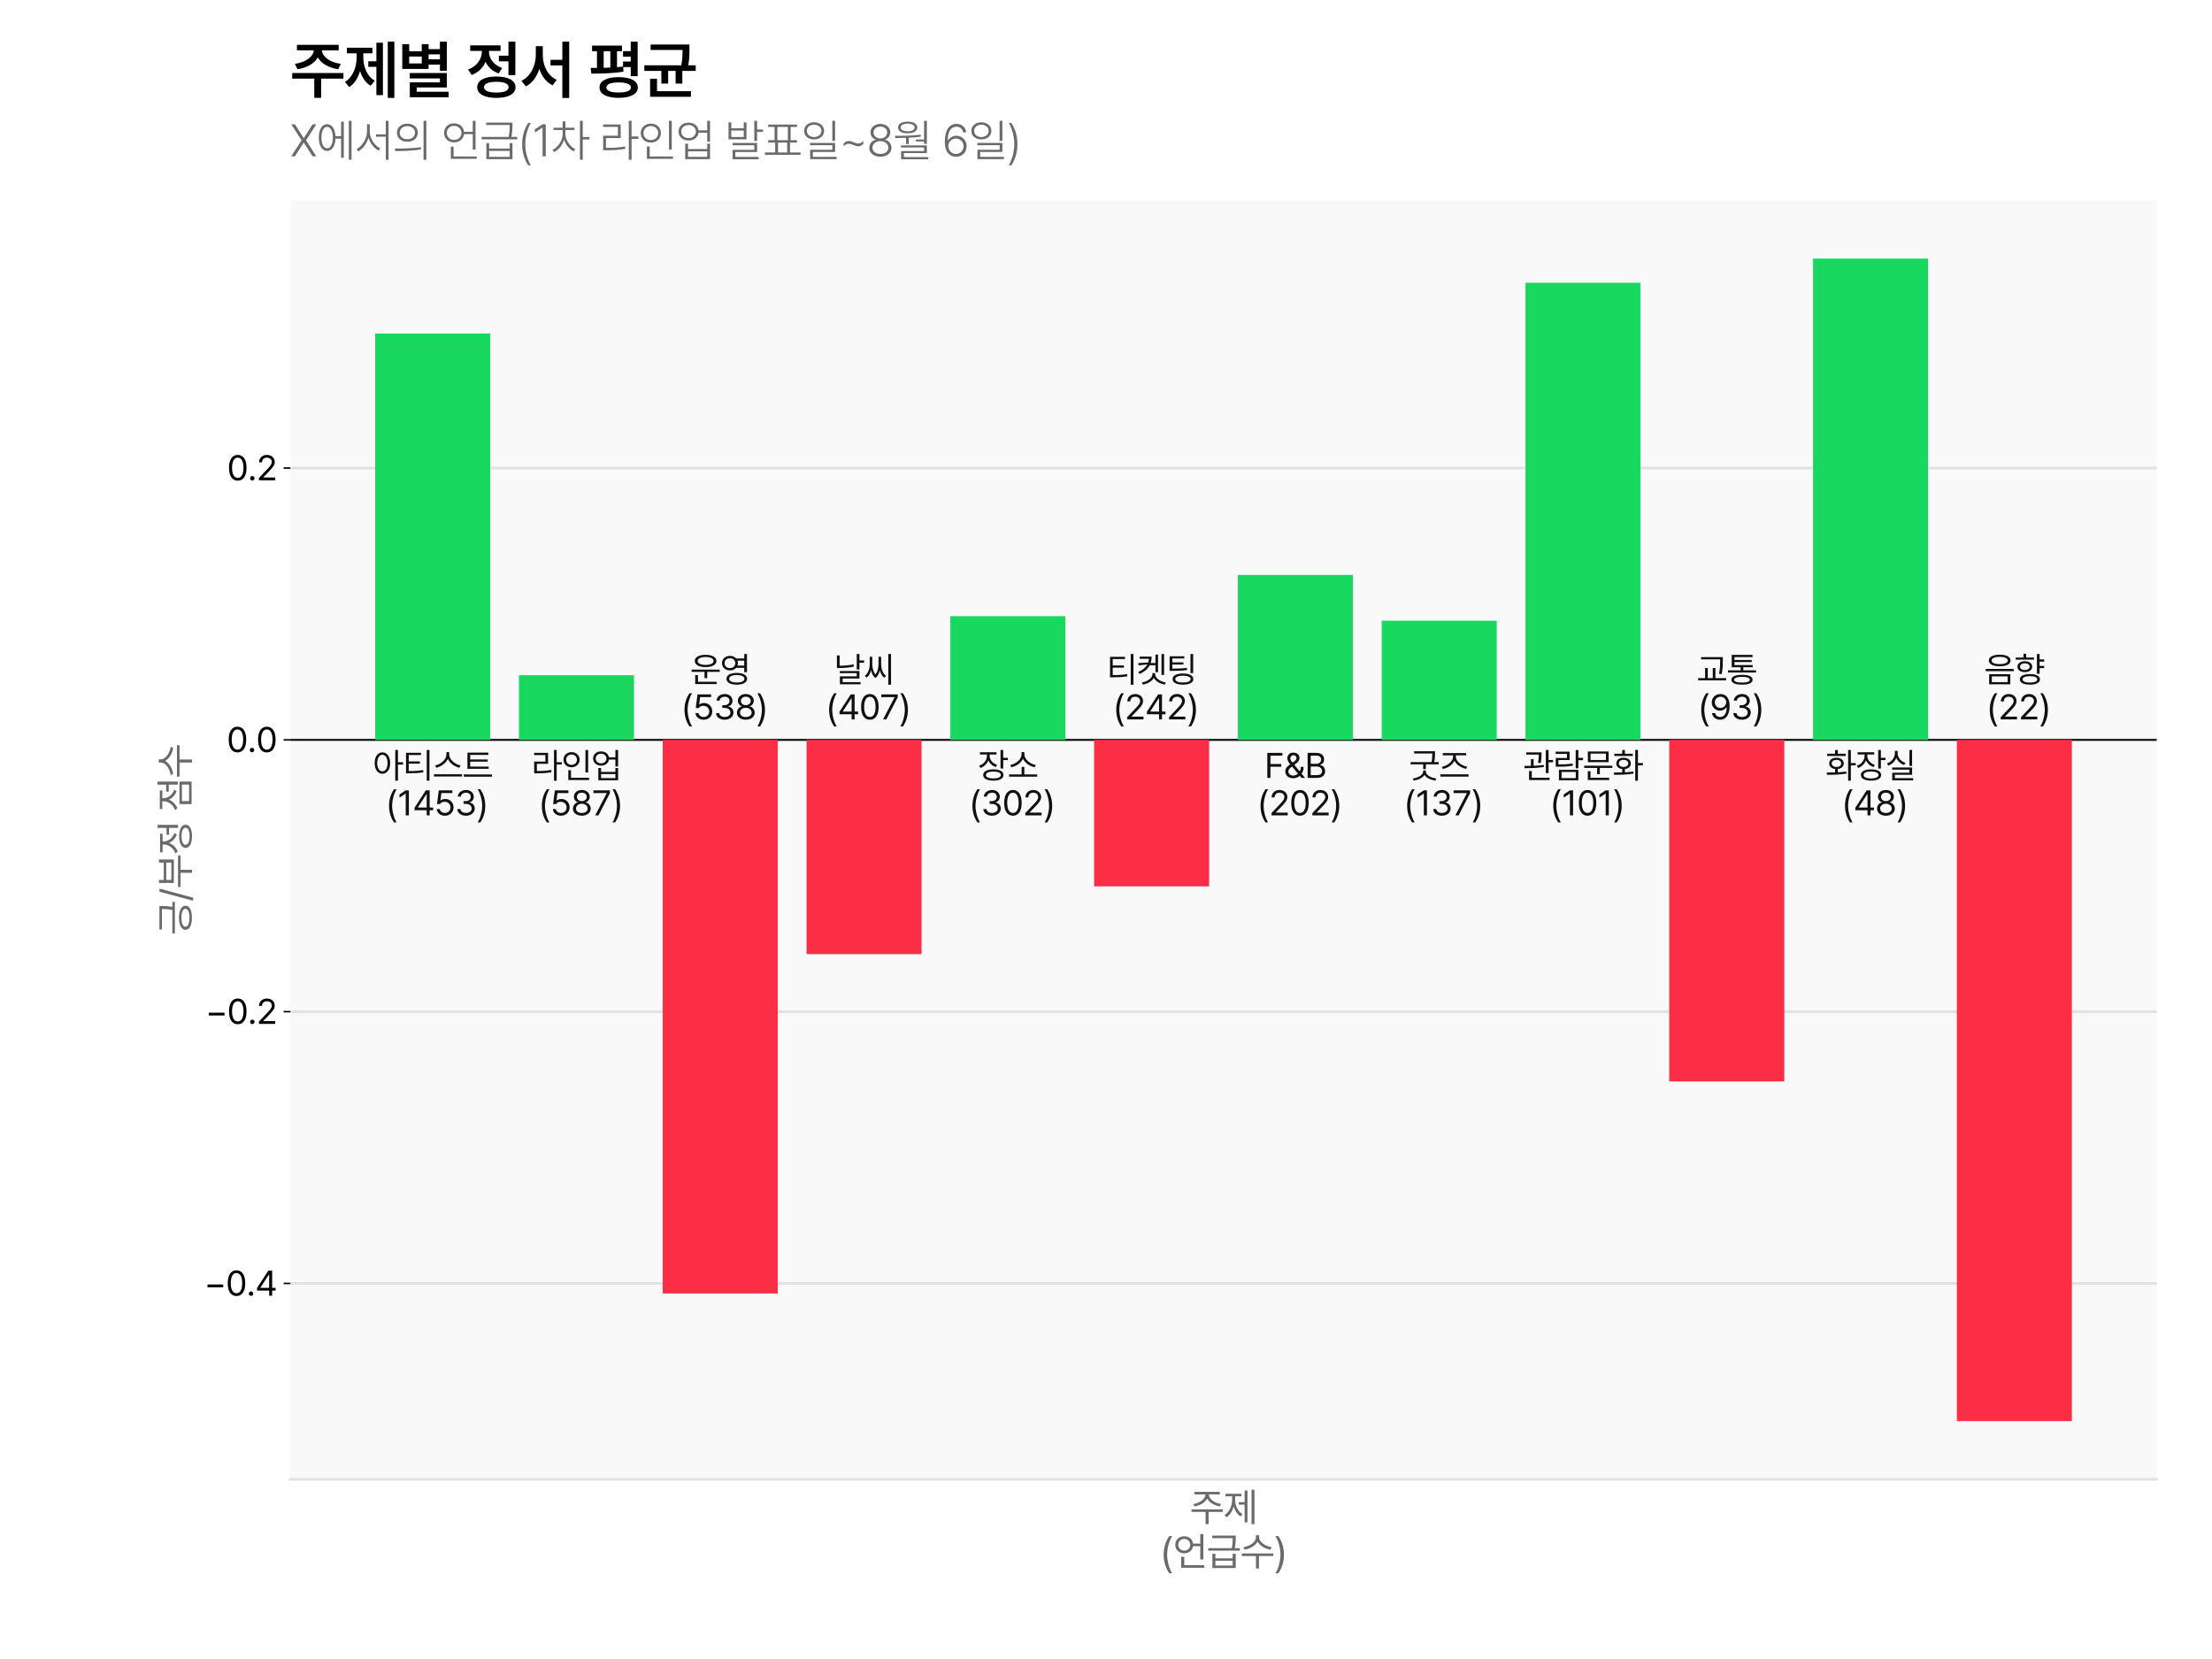 <?xml version="1.0" encoding="utf-8" standalone="no"?>
<!DOCTYPE svg PUBLIC "-//W3C//DTD SVG 1.1//EN"
  "http://www.w3.org/Graphics/SVG/1.1/DTD/svg11.dtd">
<svg xmlns:xlink="http://www.w3.org/1999/xlink" width="1152pt" height="864pt" viewBox="0 0 1152 864" xmlns="http://www.w3.org/2000/svg" version="1.1">
 <defs>
  <style type="text/css">*{stroke-linejoin: round; stroke-linecap: butt}</style>
 </defs>
 <g id="figure_1">
  <g id="patch_1">
   <path d="M 0 864 
L 1152 864 
L 1152 0 
L 0 0 
z
" style="fill: #ffffff"/>
  </g>
  <g id="axes_1">
   <g id="patch_2">
    <path d="M 151.2 770.4 
L 1123.2 770.4 
L 1123.2 104.4 
L 151.2 104.4 
z
" style="fill: #f9f9f9"/>
   </g>
   <g id="matplotlib.axis_1">
    <g id="xtick_1">
     <g id="line2d_1"/>
    </g>
    <g id="xtick_2">
     <g id="line2d_2"/>
    </g>
    <g id="xtick_3">
     <g id="line2d_3"/>
    </g>
    <g id="xtick_4">
     <g id="line2d_4"/>
    </g>
    <g id="xtick_5">
     <g id="line2d_5"/>
    </g>
    <g id="xtick_6">
     <g id="line2d_6"/>
    </g>
    <g id="xtick_7">
     <g id="line2d_7"/>
    </g>
    <g id="xtick_8">
     <g id="line2d_8"/>
    </g>
    <g id="xtick_9">
     <g id="line2d_9"/>
    </g>
    <g id="xtick_10">
     <g id="line2d_10"/>
    </g>
    <g id="xtick_11">
     <g id="line2d_11"/>
    </g>
    <g id="xtick_12">
     <g id="line2d_12"/>
    </g>
    <g id="text_1">
     <!-- 주제 -->
     <g style="fill: #6a6a6a" transform="translate(619.777 792.154) scale(0.202 -0.202)">
      <defs>
       <path id="Pretendard-Regular-c8fc" d="M 3031 4263 
L 3031 4300 
L 4806 4300 
L 4806 4700 
L 700 4700 
L 700 4300 
L 2481 4300 
L 2481 4263 
C 2478 3519 1491 2888 525 2744 
L 719 2356 
C 1572 2503 2419 2966 2756 3634 
C 3094 2966 3941 2503 4806 2356 
L 4988 2744 
C 4019 2888 3028 3519 3031 4263 
z
M 225 1475 
L 2506 1475 
L 2506 -506 
L 2988 -506 
L 2988 1475 
L 5288 1475 
L 5288 1881 
L 225 1881 
L 225 1475 
z
" transform="scale(0.016)"/>
       <path id="Pretendard-Regular-c81c" d="M 4975 5050 
L 4506 5050 
L 4506 -506 
L 4975 -506 
L 4975 5050 
z
M 156 975 
L 469 606 
C 1025 953 1428 1606 1628 2372 
C 1822 1666 2209 1066 2756 738 
L 3056 1100 
C 2291 1544 1856 2503 1856 3463 
L 1856 3988 
L 2875 3988 
L 2875 4394 
L 313 4394 
L 313 3988 
L 1381 3988 
L 1381 3463 
C 1384 2453 931 1438 156 975 
z
M 2450 2644 
L 3388 2644 
L 3388 -219 
L 3850 -219 
L 3850 4913 
L 3388 4913 
L 3388 3044 
L 2450 3044 
L 2450 2644 
z
" transform="scale(0.016)"/>
      </defs>
      <use xlink:href="#Pretendard-Regular-c8fc"/>
      <use xlink:href="#Pretendard-Regular-c81c" transform="translate(86.426 0)"/>
     </g>
     <!-- (언급수) -->
     <g style="fill: #6a6a6a" transform="translate(604.196 815.236) scale(0.202 -0.202)">
      <defs>
       <path id="Pretendard-Regular-28" d="M 569 1725 
C 575 544 894 -438 1469 -1275 
L 1944 -1275 
C 1522 -653 1128 609 1125 1725 
C 1128 2838 1522 4103 1944 4719 
L 1469 4719 
C 894 3884 575 2903 569 1725 
z
" transform="scale(0.016)"/>
       <path id="Pretendard-Regular-c5b8" d="M 4831 5044 
L 4338 5044 
L 4338 3500 
L 3181 3500 
C 3091 4206 2506 4684 1756 4688 
C 925 4684 309 4125 313 3319 
C 309 2516 925 1944 1756 1944 
C 2491 1944 3066 2409 3175 3094 
L 4338 3094 
L 4338 950 
L 4831 950 
L 4831 5044 
z
M 781 3319 
C 781 3869 1197 4253 1756 4256 
C 2303 4253 2719 3869 2719 3319 
C 2719 2766 2303 2375 1756 2369 
C 1197 2375 781 2766 781 3319 
z
M 1263 -388 
L 4988 -388 
L 4988 25 
L 1756 25 
L 1756 1369 
L 1263 1369 
L 1263 -388 
z
" transform="scale(0.016)"/>
       <path id="Pretendard-Regular-ae09" d="M 1375 1869 
L 888 1869 
L 888 -431 
L 4644 -431 
L 4644 1869 
L 4156 1869 
L 4156 1131 
L 1375 1131 
L 1375 1869 
z
M 225 2369 
L 5313 2369 
L 5313 2775 
L 4491 2775 
C 4644 3469 4644 3963 4644 4388 
L 4644 4794 
L 869 4794 
L 869 4388 
L 4156 4388 
C 4159 3963 4159 3466 4009 2775 
L 225 2775 
L 225 2369 
z
M 1375 -31 
L 1375 744 
L 4156 744 
L 4156 -31 
L 1375 -31 
z
" transform="scale(0.016)"/>
       <path id="Pretendard-Regular-c218" d="M 3013 4531 
L 3013 4850 
L 2506 4850 
L 2506 4531 
C 2506 3734 1491 3072 488 2931 
L 688 2531 
C 1553 2675 2406 3147 2763 3834 
C 3119 3153 3975 2675 4838 2531 
L 5038 2931 
C 4034 3072 3016 3747 3013 4531 
z
M 225 1506 
L 2506 1506 
L 2506 -506 
L 2988 -506 
L 2988 1506 
L 5288 1506 
L 5288 1919 
L 225 1919 
L 225 1506 
z
" transform="scale(0.016)"/>
       <path id="Pretendard-Regular-29" d="M 1613 1725 
C 1606 2903 1288 3884 713 4719 
L 238 4719 
C 659 4103 1053 2838 1056 1725 
C 1053 609 659 -653 238 -1275 
L 713 -1275 
C 1288 -438 1606 544 1613 1725 
z
" transform="scale(0.016)"/>
      </defs>
      <use xlink:href="#Pretendard-Regular-28"/>
      <use xlink:href="#Pretendard-Regular-c5b8" transform="translate(34.082 0)"/>
      <use xlink:href="#Pretendard-Regular-ae09" transform="translate(120.508 0)"/>
      <use xlink:href="#Pretendard-Regular-c218" transform="translate(206.934 0)"/>
      <use xlink:href="#Pretendard-Regular-29" transform="translate(293.359 0)"/>
     </g>
    </g>
   </g>
   <g id="matplotlib.axis_2">
    <g id="ytick_1">
     <g id="line2d_13">
      <path d="M 151.2 668.42 
L 1123.2 668.42 
" clip-path="url(#p497c8e72ba)" style="fill: none; stroke: #e2e2e2; stroke-width: 1.44; stroke-linecap: square"/>
     </g>
     <g id="line2d_14">
      <defs>
       <path id="m8bd462d2f5" d="M 0 0 
L -3.5 0 
" style="stroke: #000000; stroke-width: 0.8"/>
      </defs>
      <g>
       <use xlink:href="#m8bd462d2f5" x="151.2" y="668.42" style="stroke: #000000; stroke-width: 0.8"/>
      </g>
     </g>
     <g id="text_2">
      <!-- −0.4 -->
      <g transform="translate(106.386 674.784) scale(0.18 -0.18)">
       <defs>
        <path id="Pretendard-Regular-2212" d="M 3431 2025 
L 588 2025 
L 588 1519 
L 3431 1519 
L 3431 2025 
z
" transform="scale(0.016)"/>
        <path id="Pretendard-Regular-30" d="M 1906 -63 
C 2909 -63 3488 781 3488 2263 
C 3488 3731 2900 4588 1906 4588 
C 909 4588 322 3731 325 2263 
C 322 781 903 -63 1906 -63 
z
M 869 2263 
C 872 3434 1256 4097 1906 4100 
C 2556 4097 2941 3434 2938 2263 
C 2941 1091 2559 438 1906 438 
C 1250 438 872 1091 869 2263 
z
" transform="scale(0.016)"/>
        <path id="Pretendard-Regular-2e" d="M 813 -38 
C 1034 -34 1216 147 1213 369 
C 1216 588 1034 769 813 769 
C 594 769 406 588 413 369 
C 406 147 594 -34 813 -38 
z
" transform="scale(0.016)"/>
        <path id="Pretendard-Regular-34" d="M 313 925 
L 2506 925 
L 2506 0 
L 3044 0 
L 3044 925 
L 3675 925 
L 3675 1419 
L 3044 1419 
L 3044 4525 
L 2350 4525 
L 313 1388 
L 313 925 
z
M 919 1419 
L 919 1456 
L 2450 3813 
L 2506 3813 
L 2506 1419 
L 919 1419 
z
" transform="scale(0.016)"/>
       </defs>
       <use xlink:href="#Pretendard-Regular-2212"/>
       <use xlink:href="#Pretendard-Regular-30" transform="translate(62.695 0)"/>
       <use xlink:href="#Pretendard-Regular-2e" transform="translate(122.266 0)"/>
       <use xlink:href="#Pretendard-Regular-34" transform="translate(147.656 0)"/>
      </g>
     </g>
    </g>
    <g id="ytick_2">
     <g id="line2d_15">
      <path d="M 151.2 526.87 
L 1123.2 526.87 
" clip-path="url(#p497c8e72ba)" style="fill: none; stroke: #e2e2e2; stroke-width: 1.44; stroke-linecap: square"/>
     </g>
     <g id="line2d_16">
      <g>
       <use xlink:href="#m8bd462d2f5" x="151.2" y="526.87" style="stroke: #000000; stroke-width: 0.8"/>
      </g>
     </g>
     <g id="text_3">
      <!-- −0.2 -->
      <g transform="translate(107.055 533.233) scale(0.18 -0.18)">
       <defs>
        <path id="Pretendard-Regular-32" d="M 425 0 
L 3363 0 
L 3363 500 
L 1206 500 
L 1206 538 
L 2244 1606 
C 3044 2431 3278 2825 3281 3331 
C 3278 4034 2697 4588 1875 4588 
C 1056 4588 438 4050 444 3250 
L 975 3250 
C 978 3756 1316 4097 1856 4100 
C 2366 4097 2753 3797 2756 3331 
C 2753 2913 2497 2606 1963 2038 
L 419 413 
L 425 0 
z
" transform="scale(0.016)"/>
       </defs>
       <use xlink:href="#Pretendard-Regular-2212"/>
       <use xlink:href="#Pretendard-Regular-30" transform="translate(62.695 0)"/>
       <use xlink:href="#Pretendard-Regular-2e" transform="translate(122.266 0)"/>
       <use xlink:href="#Pretendard-Regular-32" transform="translate(147.656 0)"/>
      </g>
     </g>
    </g>
    <g id="ytick_3">
     <g id="line2d_17">
      <path d="M 151.2 385.32 
L 1123.2 385.32 
" clip-path="url(#p497c8e72ba)" style="fill: none; stroke: #e2e2e2; stroke-width: 1.44; stroke-linecap: square"/>
     </g>
     <g id="line2d_18">
      <g>
       <use xlink:href="#m8bd462d2f5" x="151.2" y="385.32" style="stroke: #000000; stroke-width: 0.8"/>
      </g>
     </g>
     <g id="text_4">
      <!-- 0.0 -->
      <g transform="translate(118.182 391.683) scale(0.18 -0.18)">
       <use xlink:href="#Pretendard-Regular-30"/>
       <use xlink:href="#Pretendard-Regular-2e" transform="translate(59.57 0)"/>
       <use xlink:href="#Pretendard-Regular-30" transform="translate(84.961 0)"/>
      </g>
     </g>
    </g>
    <g id="ytick_4">
     <g id="line2d_19">
      <path d="M 151.2 243.769 
L 1123.2 243.769 
" clip-path="url(#p497c8e72ba)" style="fill: none; stroke: #e2e2e2; stroke-width: 1.44; stroke-linecap: square"/>
     </g>
     <g id="line2d_20">
      <g>
       <use xlink:href="#m8bd462d2f5" x="151.2" y="243.769" style="stroke: #000000; stroke-width: 0.8"/>
      </g>
     </g>
     <g id="text_5">
      <!-- 0.2 -->
      <g transform="translate(118.342 250.133) scale(0.18 -0.18)">
       <use xlink:href="#Pretendard-Regular-30"/>
       <use xlink:href="#Pretendard-Regular-2e" transform="translate(59.57 0)"/>
       <use xlink:href="#Pretendard-Regular-32" transform="translate(84.961 0)"/>
      </g>
     </g>
    </g>
    <g id="text_6">
     <!-- 긍/부정 점수 -->
     <g style="fill: #6a6a6a" transform="translate(98.37 486.853) rotate(-90) scale(0.202 -0.202)">
      <defs>
       <path id="Pretendard-Regular-ae0d" d="M 4644 4750 
L 869 4750 
L 869 4344 
L 4156 4344 
L 4156 4338 
C 4159 3897 4159 3381 3994 2663 
L 225 2663 
L 225 2256 
L 5306 2256 
L 5306 2663 
L 4494 2663 
C 4644 3372 4644 3897 4644 4338 
L 4644 4750 
z
M 806 544 
C 809 -119 1547 -491 2756 -488 
C 3950 -491 4691 -119 4694 544 
C 4691 1206 3950 1597 2756 1594 
C 1547 1597 809 1206 806 544 
z
M 1306 544 
C 1300 956 1847 1194 2756 1194 
C 3647 1194 4194 956 4200 544 
C 4194 150 3647 -88 2756 -94 
C 1847 -88 1300 150 1306 544 
z
" transform="scale(0.016)"/>
       <path id="Pretendard-Regular-2f" d="M 2044 4738 
L 1550 4738 
L 94 -681 
L 581 -681 
L 2044 4738 
z
" transform="scale(0.016)"/>
       <path id="Pretendard-Regular-bd80" d="M 5306 1750 
L 219 1750 
L 219 1350 
L 2506 1350 
L 2506 -506 
L 2988 -506 
L 2988 1350 
L 5306 1350 
L 5306 1750 
z
M 869 2425 
L 4650 2425 
L 4650 4819 
L 4156 4819 
L 4156 4050 
L 1356 4050 
L 1356 4819 
L 869 4819 
L 869 2425 
z
M 1356 2825 
L 1356 3650 
L 4156 3650 
L 4156 2825 
L 1356 2825 
z
" transform="scale(0.016)"/>
       <path id="Pretendard-Regular-c815" d="M 4831 5050 
L 4338 5050 
L 4338 3600 
L 3219 3600 
L 3219 3194 
L 4338 3194 
L 4338 1738 
L 4831 1738 
L 4831 5050 
z
M 250 2181 
L 506 1788 
C 1169 2041 1684 2559 1922 3209 
C 2163 2638 2647 2169 3269 1944 
L 3525 2338 
C 2713 2616 2156 3306 2156 4031 
L 2156 4231 
L 3400 4231 
L 3400 4644 
L 406 4644 
L 406 4231 
L 1663 4231 
L 1663 4025 
C 1663 3231 1075 2478 250 2181 
z
M 1125 531 
C 1122 -125 1831 -500 2988 -506 
C 4141 -500 4850 -125 4850 531 
C 4850 1184 4141 1566 2988 1563 
C 1831 1566 1122 1184 1125 531 
z
M 1613 531 
C 1609 938 2134 1181 2988 1181 
C 3838 1181 4363 938 4363 531 
C 4363 128 3838 -116 2988 -113 
C 2134 -116 1609 128 1613 531 
z
" transform="scale(0.016)"/>
       <path id="Pretendard-Regular-20" transform="scale(0.016)"/>
       <path id="Pretendard-Regular-c810" d="M 4831 5050 
L 4338 5050 
L 4338 3656 
L 3213 3656 
L 3213 3244 
L 4338 3244 
L 4338 1794 
L 4831 1794 
L 4831 5050 
z
M 250 2238 
L 506 1850 
C 1166 2091 1678 2600 1919 3244 
C 2159 2669 2644 2203 3269 1975 
L 3525 2363 
C 2713 2653 2156 3347 2156 4063 
L 2156 4281 
L 3400 4281 
L 3400 4688 
L 406 4688 
L 406 4281 
L 1663 4281 
L 1663 4063 
C 1663 3272 1069 2528 250 2238 
z
M 1200 -431 
L 4831 -431 
L 4831 1519 
L 1200 1519 
L 1200 -431 
z
M 1688 -31 
L 1688 1125 
L 4350 1125 
L 4350 -31 
L 1688 -31 
z
" transform="scale(0.016)"/>
      </defs>
      <use xlink:href="#Pretendard-Regular-ae0d"/>
      <use xlink:href="#Pretendard-Regular-2f" transform="translate(86.426 0)"/>
      <use xlink:href="#Pretendard-Regular-bd80" transform="translate(119.824 0)"/>
      <use xlink:href="#Pretendard-Regular-c815" transform="translate(206.25 0)"/>
      <use xlink:href="#Pretendard-Regular-20" transform="translate(292.676 0)"/>
      <use xlink:href="#Pretendard-Regular-c810" transform="translate(317.773 0)"/>
      <use xlink:href="#Pretendard-Regular-c218" transform="translate(404.199 0)"/>
     </g>
    </g>
   </g>
   <g id="line2d_21">
    <path d="M 151.2 385.32 
L 1123.2 385.32 
" clip-path="url(#p497c8e72ba)" style="fill: none; stroke: #101010; stroke-linecap: square"/>
   </g>
   <g id="patch_3">
    <path d="M 151.2 770.4 
L 151.2 104.4 
" style="fill: none; opacity: 0"/>
   </g>
   <g id="patch_4">
    <path d="M 1123.2 770.4 
L 1123.2 104.4 
" style="fill: none; opacity: 0"/>
   </g>
   <g id="patch_5">
    <path d="M 151.2 770.4 
L 1123.2 770.4 
" style="fill: none; stroke: #e2e2e2; stroke-width: 1.44; stroke-linejoin: miter; stroke-linecap: square"/>
   </g>
   <g id="patch_6">
    <path d="M 151.2 104.4 
L 1123.2 104.4 
" style="fill: none; opacity: 0"/>
   </g>
   <g id="patch_7">
    <path d="M 195.382 385.32 
L 255.289 385.32 
L 255.289 173.696 
L 195.382 173.696 
z
" clip-path="url(#p497c8e72ba)" style="fill: #18d85f"/>
   </g>
   <g id="patch_8">
    <path d="M 270.266 385.32 
L 330.174 385.32 
L 330.174 351.64 
L 270.266 351.64 
z
" clip-path="url(#p497c8e72ba)" style="fill: #18d85f"/>
   </g>
   <g id="patch_9">
    <path d="M 345.151 385.32 
L 405.058 385.32 
L 405.058 673.643 
L 345.151 673.643 
z
" clip-path="url(#p497c8e72ba)" style="fill: #fb2e46"/>
   </g>
   <g id="patch_10">
    <path d="M 420.035 385.32 
L 479.943 385.32 
L 479.943 496.894 
L 420.035 496.894 
z
" clip-path="url(#p497c8e72ba)" style="fill: #fb2e46"/>
   </g>
   <g id="patch_11">
    <path d="M 494.92 385.32 
L 554.827 385.32 
L 554.827 320.911 
L 494.92 320.911 
z
" clip-path="url(#p497c8e72ba)" style="fill: #18d85f"/>
   </g>
   <g id="patch_12">
    <path d="M 569.804 385.32 
L 629.712 385.32 
L 629.712 461.608 
L 569.804 461.608 
z
" clip-path="url(#p497c8e72ba)" style="fill: #fb2e46"/>
   </g>
   <g id="patch_13">
    <path d="M 644.688 385.32 
L 704.596 385.32 
L 704.596 299.414 
L 644.688 299.414 
z
" clip-path="url(#p497c8e72ba)" style="fill: #18d85f"/>
   </g>
   <g id="patch_14">
    <path d="M 719.573 385.32 
L 779.48 385.32 
L 779.48 323.264 
L 719.573 323.264 
z
" clip-path="url(#p497c8e72ba)" style="fill: #18d85f"/>
   </g>
   <g id="patch_15">
    <path d="M 794.457 385.32 
L 854.365 385.32 
L 854.365 147.264 
L 794.457 147.264 
z
" clip-path="url(#p497c8e72ba)" style="fill: #18d85f"/>
   </g>
   <g id="patch_16">
    <path d="M 869.342 385.32 
L 929.249 385.32 
L 929.249 563.201 
L 869.342 563.201 
z
" clip-path="url(#p497c8e72ba)" style="fill: #fb2e46"/>
   </g>
   <g id="patch_17">
    <path d="M 944.226 385.32 
L 1004.134 385.32 
L 1004.134 134.673 
L 944.226 134.673 
z
" clip-path="url(#p497c8e72ba)" style="fill: #18d85f"/>
   </g>
   <g id="patch_18">
    <path d="M 1019.111 385.32 
L 1079.018 385.32 
L 1079.018 740.127 
L 1019.111 740.127 
z
" clip-path="url(#p497c8e72ba)" style="fill: #fb2e46"/>
   </g>
   <g id="text_7">
    <!-- 아티스트 -->
    <g style="fill: #101010" transform="translate(194.224 405.124) scale(0.18 -0.18)">
     <defs>
      <path id="Pretendard-Regular-c544" d="M 1713 4619 
C 888 4616 309 3863 313 2681 
C 309 1497 888 747 1713 750 
C 2531 747 3113 1497 3119 2681 
C 3113 3863 2531 4616 1713 4619 
z
M 775 2681 
C 778 3584 1163 4178 1713 4181 
C 2269 4178 2644 3584 2644 2681 
C 2644 1778 2269 1184 1713 1188 
C 1163 1184 778 1778 775 2681 
z
M 4038 -506 
L 4525 -506 
L 4525 2406 
L 5456 2406 
L 5456 2831 
L 4525 2831 
L 4525 5050 
L 4038 5050 
L 4038 -506 
z
" transform="scale(0.016)"/>
      <path id="Pretendard-Regular-d2f0" d="M 3288 4544 
L 581 4544 
L 581 831 
L 1025 831 
C 2094 834 2841 866 3719 1013 
L 3669 1419 
C 2819 1275 2106 1238 1069 1238 
L 1069 2581 
L 3088 2581 
L 3088 2981 
L 1069 2981 
L 1069 4131 
L 3288 4131 
L 3288 4544 
z
M 4325 -506 
L 4819 -506 
L 4819 5050 
L 4325 5050 
L 4325 -506 
z
" transform="scale(0.016)"/>
      <path id="Pretendard-Regular-c2a4" d="M 2994 4231 
L 2994 4656 
L 2481 4656 
L 2481 4231 
C 2478 3275 1400 2434 438 2250 
L 663 1838 
C 1503 2034 2381 2628 2744 3444 
C 3103 2628 3984 2031 4825 1838 
L 5050 2250 
C 4084 2431 2997 3278 2994 4231 
z
M 225 250 
L 5313 250 
L 5313 656 
L 225 656 
L 225 250 
z
" transform="scale(0.016)"/>
      <path id="Pretendard-Regular-d2b8" d="M 4725 2044 
L 1381 2044 
L 1381 2938 
L 4544 2938 
L 4544 3331 
L 1381 3331 
L 1381 4156 
L 4663 4156 
L 4663 4569 
L 881 4569 
L 881 1644 
L 4725 1644 
L 4725 2044 
z
M 225 219 
L 5313 219 
L 5313 625 
L 225 625 
L 225 219 
z
" transform="scale(0.016)"/>
     </defs>
     <use xlink:href="#Pretendard-Regular-c544"/>
     <use xlink:href="#Pretendard-Regular-d2f0" transform="translate(86.426 0)"/>
     <use xlink:href="#Pretendard-Regular-c2a4" transform="translate(172.852 0)"/>
     <use xlink:href="#Pretendard-Regular-d2b8" transform="translate(259.277 0)"/>
    </g>
    <!--  (1453) -->
    <g style="fill: #101010" transform="translate(196.455 424.636) scale(0.18 -0.18)">
     <defs>
      <path id="Pretendard-Regular-31" d="M 2025 4525 
L 1456 4525 
L 331 3775 
L 331 3206 
L 1431 3938 
L 1456 3938 
L 1456 0 
L 2025 0 
L 2025 4525 
z
" transform="scale(0.016)"/>
      <path id="Pretendard-Regular-35" d="M 1900 -63 
C 2803 -63 3459 569 3463 1444 
C 3459 2325 2825 2963 1963 2963 
C 1644 2963 1341 2856 1138 2700 
L 1094 2700 
L 1263 4025 
L 3244 4025 
L 3244 4525 
L 794 4525 
L 475 2050 
L 1019 2050 
C 1184 2344 1481 2463 1863 2456 
C 2472 2453 2913 2019 2913 1431 
C 2913 863 2488 434 1900 431 
C 1409 434 1016 734 975 1138 
L 431 1138 
C 466 441 1084 -63 1900 -63 
z
" transform="scale(0.016)"/>
      <path id="Pretendard-Regular-33" d="M 1988 -63 
C 2891 -63 3566 488 3563 1231 
C 3566 1806 3209 2228 2619 2319 
L 2619 2350 
C 3094 2484 3394 2859 3388 3375 
C 3394 4022 2869 4588 2006 4588 
C 1203 4588 534 4106 506 3388 
L 1050 3388 
C 1075 3831 1516 4097 2000 4100 
C 2516 4097 2847 3797 2844 3344 
C 2847 2878 2463 2569 1913 2569 
L 1544 2569 
L 1544 2075 
L 1913 2075 
C 2616 2072 3009 1725 3013 1231 
C 3009 759 2578 438 1981 438 
C 1441 438 1013 706 981 1138 
L 413 1138 
C 441 419 1088 -63 1988 -63 
z
" transform="scale(0.016)"/>
     </defs>
     <use xlink:href="#Pretendard-Regular-20"/>
     <use xlink:href="#Pretendard-Regular-28" transform="translate(25.098 0)"/>
     <use xlink:href="#Pretendard-Regular-31" transform="translate(59.18 0)"/>
     <use xlink:href="#Pretendard-Regular-34" transform="translate(103.027 0)"/>
     <use xlink:href="#Pretendard-Regular-35" transform="translate(165.43 0)"/>
     <use xlink:href="#Pretendard-Regular-33" transform="translate(225.098 0)"/>
     <use xlink:href="#Pretendard-Regular-29" transform="translate(286.816 0)"/>
    </g>
   </g>
   <g id="text_8">
    <!-- 라인업 -->
    <g style="fill: #101010" transform="translate(276.886 405.124) scale(0.18 -0.18)">
     <defs>
      <path id="Pretendard-Regular-b77c" d="M 4525 5050 
L 4038 5050 
L 4038 -519 
L 4525 -519 
L 4525 2425 
L 5456 2425 
L 5456 2838 
L 4525 2838 
L 4525 5050 
z
M 444 4125 
L 2481 4125 
L 2481 2950 
L 456 2950 
L 456 825 
L 900 825 
C 1972 831 2713 872 3588 1031 
L 3538 1438 
C 2697 1281 1975 1241 944 1244 
L 944 2544 
L 2969 2544 
L 2969 4531 
L 444 4531 
L 444 4125 
z
" transform="scale(0.016)"/>
      <path id="Pretendard-Regular-c778" d="M 4813 5044 
L 4325 5044 
L 4325 981 
L 4813 981 
L 4813 5044 
z
M 356 3294 
C 353 2484 981 1922 1813 1925 
C 2644 1922 3266 2484 3269 3294 
C 3266 4094 2644 4653 1813 4656 
C 981 4653 353 4094 356 3294 
z
M 838 3294 
C 831 3838 1250 4225 1813 4225 
C 2366 4225 2788 3838 2788 3294 
C 2788 2741 2366 2356 1813 2356 
C 1250 2356 831 2741 838 3294 
z
M 1225 -388 
L 4988 -388 
L 4988 25 
L 1713 25 
L 1713 1394 
L 1225 1394 
L 1225 -388 
z
" transform="scale(0.016)"/>
      <path id="Pretendard-Regular-c5c5" d="M 1756 4788 
C 909 4791 309 4259 313 3506 
C 309 2744 909 2219 1756 2219 
C 2509 2219 3081 2656 3178 3313 
L 4338 3313 
L 4338 2069 
L 4831 2069 
L 4831 5050 
L 4338 5050 
L 4338 3719 
L 3175 3719 
C 3069 4356 2500 4791 1756 4788 
z
M 781 3506 
C 781 4019 1184 4375 1756 4369 
C 2316 4375 2719 4019 2719 3506 
C 2719 3000 2316 2634 1756 2631 
C 1184 2634 781 3000 781 3506 
z
M 1250 -431 
L 4831 -431 
L 4831 1788 
L 4338 1788 
L 4338 1081 
L 1744 1081 
L 1744 1788 
L 1250 1788 
L 1250 -431 
z
M 1744 -31 
L 1744 688 
L 4338 688 
L 4338 -31 
L 1744 -31 
z
" transform="scale(0.016)"/>
     </defs>
     <use xlink:href="#Pretendard-Regular-b77c"/>
     <use xlink:href="#Pretendard-Regular-c778" transform="translate(86.426 0)"/>
     <use xlink:href="#Pretendard-Regular-c5c5" transform="translate(172.852 0)"/>
    </g>
    <!--  (587) -->
    <g style="fill: #101010" transform="translate(276.034 424.636) scale(0.18 -0.18)">
     <defs>
      <path id="Pretendard-Regular-38" d="M 1938 -63 
C 2881 -63 3544 466 3550 1200 
C 3544 1784 3138 2269 2625 2350 
L 2625 2375 
C 3069 2478 3369 2894 3375 3388 
C 3369 4078 2763 4588 1938 4588 
C 1109 4588 503 4078 506 3388 
C 503 2894 800 2478 1250 2375 
L 1250 2350 
C 734 2269 328 1784 331 1200 
C 328 466 984 -63 1938 -63 
z
M 894 1231 
C 884 1731 1331 2100 1938 2100 
C 2547 2100 2988 1731 2988 1231 
C 2988 756 2584 434 1938 431 
C 1288 434 884 756 894 1231 
z
M 1050 3344 
C 1053 3797 1400 4103 1938 4100 
C 2466 4103 2825 3797 2825 3344 
C 2825 2888 2453 2578 1938 2575 
C 1419 2578 1053 2888 1050 3344 
z
" transform="scale(0.016)"/>
      <path id="Pretendard-Regular-37" d="M 569 0 
L 1156 0 
L 3225 4000 
L 3225 4525 
L 250 4525 
L 250 4025 
L 2644 4025 
L 2644 3994 
L 569 0 
z
" transform="scale(0.016)"/>
     </defs>
     <use xlink:href="#Pretendard-Regular-20"/>
     <use xlink:href="#Pretendard-Regular-28" transform="translate(25.098 0)"/>
     <use xlink:href="#Pretendard-Regular-35" transform="translate(59.18 0)"/>
     <use xlink:href="#Pretendard-Regular-38" transform="translate(118.848 0)"/>
     <use xlink:href="#Pretendard-Regular-37" transform="translate(179.492 0)"/>
     <use xlink:href="#Pretendard-Regular-29" transform="translate(234.668 0)"/>
    </g>
   </g>
   <g id="text_9">
    <!-- 운영 -->
    <g style="fill: #101010" transform="translate(359.549 355.144) scale(0.18 -0.18)">
     <defs>
      <path id="Pretendard-Regular-c6b4" d="M 5306 2225 
L 219 2225 
L 219 1819 
L 2556 1819 
L 2556 681 
L 3050 681 
L 3050 1819 
L 5306 1819 
L 5306 2225 
z
M 794 3788 
C 791 3103 1569 2678 2756 2681 
C 3944 2678 4713 3103 4713 3788 
C 4713 4478 3944 4903 2756 4906 
C 1569 4903 791 4478 794 3788 
z
M 875 -388 
L 4738 -388 
L 4738 31 
L 1369 31 
L 1369 1238 
L 875 1238 
L 875 -388 
z
M 1319 3788 
C 1313 4231 1891 4503 2756 4506 
C 3619 4503 4194 4231 4194 3788 
C 4194 3356 3619 3081 2756 3081 
C 1891 3081 1313 3356 1319 3788 
z
" transform="scale(0.016)"/>
      <path id="Pretendard-Regular-c601" d="M 1756 4713 
C 925 4716 309 4172 313 3394 
C 309 2622 925 2078 1756 2081 
C 2225 2078 2625 2256 2881 2550 
L 4338 2550 
L 4338 1756 
L 4831 1756 
L 4831 5050 
L 4338 5050 
L 4338 4244 
L 2881 4244 
C 2622 4538 2225 4716 1756 4713 
z
M 781 3394 
C 781 3922 1188 4291 1756 4288 
C 2306 4291 2719 3922 2719 3394 
C 2719 2878 2306 2497 1756 2500 
C 1188 2497 781 2878 781 3394 
z
M 1125 569 
C 1122 -106 1834 -494 2988 -494 
C 4138 -494 4850 -106 4850 569 
C 4850 1238 4138 1625 2988 1625 
C 1834 1625 1122 1238 1125 569 
z
M 1606 569 
C 1603 991 2134 1241 2988 1244 
C 3841 1241 4372 991 4369 569 
C 4372 150 3841 -103 2988 -100 
C 2134 -103 1603 150 1606 569 
z
M 3116 3844 
L 4338 3844 
L 4338 2956 
L 3119 2956 
C 3166 3091 3194 3238 3194 3394 
C 3194 3556 3166 3706 3116 3844 
z
" transform="scale(0.016)"/>
     </defs>
     <use xlink:href="#Pretendard-Regular-c6b4"/>
     <use xlink:href="#Pretendard-Regular-c601" transform="translate(86.426 0)"/>
    </g>
    <!--  (538) -->
    <g style="fill: #101010" transform="translate(350.329 374.656) scale(0.18 -0.18)">
     <use xlink:href="#Pretendard-Regular-20"/>
     <use xlink:href="#Pretendard-Regular-28" transform="translate(25.098 0)"/>
     <use xlink:href="#Pretendard-Regular-35" transform="translate(59.18 0)"/>
     <use xlink:href="#Pretendard-Regular-33" transform="translate(118.848 0)"/>
     <use xlink:href="#Pretendard-Regular-38" transform="translate(180.566 0)"/>
     <use xlink:href="#Pretendard-Regular-29" transform="translate(241.211 0)"/>
    </g>
   </g>
   <g id="text_10">
    <!-- 날씨 -->
    <g style="fill: #101010" transform="translate(434.433 355.144) scale(0.18 -0.18)">
     <defs>
      <path id="Pretendard-Regular-b0a0" d="M 4569 5050 
L 4081 5050 
L 4081 2244 
L 4569 2244 
L 4569 3475 
L 5406 3475 
L 5406 3888 
L 4569 3888 
L 4569 5050 
z
M 494 2513 
L 938 2513 
C 1772 2516 2606 2569 3556 2763 
L 3494 3175 
C 2591 2991 1775 2934 988 2938 
L 988 4800 
L 494 4800 
L 494 2513 
z
M 1025 1581 
L 4081 1581 
L 4081 1006 
L 1038 1006 
L 1038 -431 
L 4775 -431 
L 4775 -31 
L 1525 -31 
L 1525 619 
L 4569 619 
L 4569 1975 
L 1025 1975 
L 1025 1581 
z
" transform="scale(0.016)"/>
      <path id="Pretendard-Regular-c528" d="M 4881 5050 
L 4388 5050 
L 4388 -506 
L 4881 -506 
L 4881 5050 
z
M 150 1113 
L 475 769 
C 881 1075 1125 1575 1259 2113 
C 1388 1559 1631 1028 2063 713 
C 2491 1025 2731 1550 2856 2103 
C 2991 1559 3241 1059 3663 756 
L 3975 1113 
C 3288 1591 3091 2550 3094 3281 
L 3094 4550 
L 2619 4550 
L 2619 3281 
C 2616 2691 2506 1891 2059 1350 
C 1606 1903 1494 2725 1494 3281 
L 1494 4550 
L 1031 4550 
L 1031 3281 
C 1031 2578 831 1609 150 1113 
z
" transform="scale(0.016)"/>
     </defs>
     <use xlink:href="#Pretendard-Regular-b0a0"/>
     <use xlink:href="#Pretendard-Regular-c528" transform="translate(86.426 0)"/>
    </g>
    <!--  (407) -->
    <g style="fill: #101010" transform="translate(425.652 374.656) scale(0.18 -0.18)">
     <use xlink:href="#Pretendard-Regular-20"/>
     <use xlink:href="#Pretendard-Regular-28" transform="translate(25.098 0)"/>
     <use xlink:href="#Pretendard-Regular-34" transform="translate(59.18 0)"/>
     <use xlink:href="#Pretendard-Regular-30" transform="translate(121.582 0)"/>
     <use xlink:href="#Pretendard-Regular-37" transform="translate(181.152 0)"/>
     <use xlink:href="#Pretendard-Regular-29" transform="translate(236.328 0)"/>
    </g>
   </g>
   <g id="text_11">
    <!-- 장소 -->
    <g style="fill: #101010" transform="translate(509.317 405.124) scale(0.18 -0.18)">
     <defs>
      <path id="Pretendard-Regular-c7a5" d="M 2106 3994 
L 2106 4231 
L 3356 4231 
L 3356 4638 
L 356 4638 
L 356 4231 
L 1625 4231 
L 1625 3994 
C 1619 3191 1038 2475 206 2194 
L 456 1800 
C 1122 2041 1634 2538 1872 3175 
C 2113 2616 2597 2175 3238 1963 
L 3469 2350 
C 2653 2616 2109 3266 2106 3994 
z
M 944 531 
C 947 -119 1644 -494 2788 -494 
C 3928 -494 4619 -119 4619 531 
C 4619 1172 3928 1544 2788 1544 
C 1644 1544 947 1172 944 531 
z
M 1438 531 
C 1431 919 1950 1150 2788 1150 
C 3628 1150 4141 919 4144 531 
C 4141 131 3628 -103 2788 -100 
C 1950 -103 1431 131 1438 531 
z
M 4081 1694 
L 4569 1694 
L 4569 3219 
L 5406 3219 
L 5406 3631 
L 4569 3631 
L 4569 5050 
L 4081 5050 
L 4081 1694 
z
" transform="scale(0.016)"/>
      <path id="Pretendard-Regular-c18c" d="M 5313 625 
L 2981 625 
L 2981 1988 
L 2500 1988 
L 2500 625 
L 225 625 
L 225 219 
L 5313 219 
L 5313 625 
z
M 425 2331 
L 644 1925 
C 1494 2100 2378 2675 2744 3472 
C 3103 2672 3997 2100 4844 1925 
L 5063 2331 
C 4094 2497 2997 3316 2994 4244 
L 2994 4669 
L 2481 4669 
L 2481 4244 
C 2478 3309 1397 2497 425 2331 
z
" transform="scale(0.016)"/>
     </defs>
     <use xlink:href="#Pretendard-Regular-c7a5"/>
     <use xlink:href="#Pretendard-Regular-c18c" transform="translate(86.426 0)"/>
    </g>
    <!--  (302) -->
    <g style="fill: #101010" transform="translate(500.282 424.636) scale(0.18 -0.18)">
     <use xlink:href="#Pretendard-Regular-20"/>
     <use xlink:href="#Pretendard-Regular-28" transform="translate(25.098 0)"/>
     <use xlink:href="#Pretendard-Regular-33" transform="translate(59.18 0)"/>
     <use xlink:href="#Pretendard-Regular-30" transform="translate(120.898 0)"/>
     <use xlink:href="#Pretendard-Regular-32" transform="translate(180.469 0)"/>
     <use xlink:href="#Pretendard-Regular-29" transform="translate(239.16 0)"/>
    </g>
   </g>
   <g id="text_12">
    <!-- 티켓팅 -->
    <g style="fill: #101010" transform="translate(576.424 355.144) scale(0.18 -0.18)">
     <defs>
      <path id="Pretendard-Regular-cf13" d="M 4956 5044 
L 4488 5044 
L 4488 1269 
L 4956 1269 
L 4956 5044 
z
M 269 3406 
L 350 2994 
L 1928 3163 
C 1634 2613 1106 2153 281 1806 
L 519 1444 
C 1431 1838 2019 2369 2353 3013 
L 3394 3013 
L 3394 1769 
L 3863 1769 
L 3863 4944 
L 3394 4944 
L 3394 3419 
L 2528 3419 
C 2650 3778 2706 4169 2706 4581 
L 538 4581 
L 538 4175 
L 2222 4175 
C 2203 3947 2156 3728 2088 3519 
L 269 3406 
z
M 931 -100 
L 1125 -481 
C 1956 -334 2753 100 3094 731 
C 3434 100 4231 -334 5063 -481 
L 5263 -100 
C 4288 53 3338 669 3338 1413 
L 3338 1600 
L 2850 1600 
L 2850 1413 
C 2850 669 1900 53 931 -100 
z
" transform="scale(0.016)"/>
      <path id="Pretendard-Regular-d305" d="M 3213 4638 
L 550 4638 
L 550 2000 
L 1000 2000 
C 2228 1997 2909 2025 3719 2156 
L 3669 2556 
C 2888 2425 2225 2403 1044 2406 
L 1044 3138 
L 3056 3138 
L 3056 3538 
L 1044 3538 
L 1044 4238 
L 3213 4238 
L 3213 4638 
z
M 1088 519 
C 1088 -128 1791 -494 2969 -494 
C 4125 -494 4841 -128 4838 519 
C 4841 1153 4125 1525 2969 1519 
C 1791 1525 1088 1153 1088 519 
z
M 1575 519 
C 1575 897 2094 1131 2969 1131 
C 3819 1131 4353 897 4356 519 
C 4353 125 3819 -106 2969 -106 
C 2094 -106 1575 125 1575 519 
z
M 4325 1600 
L 4813 1600 
L 4813 5044 
L 4325 5044 
L 4325 1600 
z
" transform="scale(0.016)"/>
     </defs>
     <use xlink:href="#Pretendard-Regular-d2f0"/>
     <use xlink:href="#Pretendard-Regular-cf13" transform="translate(86.426 0)"/>
     <use xlink:href="#Pretendard-Regular-d305" transform="translate(172.852 0)"/>
    </g>
    <!--  (242) -->
    <g style="fill: #101010" transform="translate(575.185 374.656) scale(0.18 -0.18)">
     <use xlink:href="#Pretendard-Regular-20"/>
     <use xlink:href="#Pretendard-Regular-28" transform="translate(25.098 0)"/>
     <use xlink:href="#Pretendard-Regular-32" transform="translate(59.18 0)"/>
     <use xlink:href="#Pretendard-Regular-34" transform="translate(117.871 0)"/>
     <use xlink:href="#Pretendard-Regular-32" transform="translate(180.273 0)"/>
     <use xlink:href="#Pretendard-Regular-29" transform="translate(238.965 0)"/>
    </g>
   </g>
   <g id="text_13">
    <!-- F&amp;B -->
    <g style="fill: #101010" transform="translate(658.574 405.124) scale(0.18 -0.18)">
     <defs>
      <path id="Pretendard-Regular-46" d="M 500 0 
L 1063 0 
L 1063 2019 
L 3019 2019 
L 3019 2513 
L 1063 2513 
L 1063 4025 
L 3225 4025 
L 3225 4525 
L 500 4525 
L 500 0 
z
" transform="scale(0.016)"/>
      <path id="Pretendard-Regular-26" d="M 1713 -63 
C 2128 -63 2594 84 2888 381 
L 3206 0 
L 3850 0 
L 3222 763 
C 3397 988 3584 1359 3588 1988 
L 3069 1988 
C 3069 1678 2997 1406 2881 1178 
L 1906 2363 
L 2238 2613 
C 2606 2888 2838 3188 2838 3619 
C 2838 4128 2419 4569 1738 4569 
C 1069 4569 638 4150 638 3538 
C 638 3138 853 2825 1163 2453 
C 634 2088 269 1750 269 1200 
C 269 469 822 -63 1713 -63 
z
M 819 1200 
C 819 1331 931 1644 1338 1938 
L 1494 2056 
L 2566 766 
C 2319 538 2009 413 1700 413 
C 1166 413 819 781 819 1200 
z
M 1175 3531 
C 1175 3809 1416 4106 1756 4106 
C 2078 4106 2297 3844 2300 3619 
C 2297 3316 2131 3147 1881 2981 
L 1581 2759 
C 1359 3028 1175 3281 1175 3531 
z
" transform="scale(0.016)"/>
      <path id="Pretendard-Regular-42" d="M 500 0 
L 2144 0 
C 3213 0 3659 522 3663 1200 
C 3659 1919 3166 2306 2744 2331 
L 2744 2375 
C 3138 2484 3484 2744 3481 3325 
C 3484 3991 3038 4525 2088 4525 
L 500 4525 
L 500 0 
z
M 1063 500 
L 1063 2056 
L 2169 2056 
C 2750 2056 3122 1666 3119 1206 
C 3122 813 2847 500 2138 500 
L 1063 500 
z
M 1063 2544 
L 1063 4025 
L 2088 4025 
C 2678 4025 2944 3713 2944 3319 
C 2944 2847 2559 2541 2069 2544 
L 1063 2544 
z
" transform="scale(0.016)"/>
     </defs>
     <use xlink:href="#Pretendard-Regular-46"/>
     <use xlink:href="#Pretendard-Regular-26" transform="translate(55.664 0)"/>
     <use xlink:href="#Pretendard-Regular-42" transform="translate(116.602 0)"/>
    </g>
    <!--  (202) -->
    <g style="fill: #101010" transform="translate(650.324 424.636) scale(0.18 -0.18)">
     <use xlink:href="#Pretendard-Regular-20"/>
     <use xlink:href="#Pretendard-Regular-28" transform="translate(25.098 0)"/>
     <use xlink:href="#Pretendard-Regular-32" transform="translate(59.18 0)"/>
     <use xlink:href="#Pretendard-Regular-30" transform="translate(117.871 0)"/>
     <use xlink:href="#Pretendard-Regular-32" transform="translate(177.441 0)"/>
     <use xlink:href="#Pretendard-Regular-29" transform="translate(236.133 0)"/>
    </g>
   </g>
   <g id="text_14">
    <!-- 굿즈 -->
    <g style="fill: #101010" transform="translate(733.971 405.124) scale(0.18 -0.18)">
     <defs>
      <path id="Pretendard-Regular-ad7f" d="M 4644 4813 
L 869 4813 
L 869 4413 
L 4156 4413 
C 4159 4019 4156 3531 4019 2850 
L 225 2850 
L 225 2444 
L 2506 2444 
L 2506 1575 
L 2988 1575 
L 2988 2444 
L 5313 2444 
L 5313 2850 
L 4503 2850 
C 4641 3534 4641 4047 4644 4444 
L 4644 4813 
z
M 613 -106 
L 788 -481 
C 1641 -369 2413 -6 2747 544 
C 3075 -16 3853 -369 4719 -481 
L 4888 -106 
C 3884 19 2997 494 2994 1150 
L 2994 1344 
L 2500 1344 
L 2500 1150 
C 2497 513 1600 19 613 -106 
z
" transform="scale(0.016)"/>
      <path id="Pretendard-Regular-c988" d="M 5313 644 
L 225 644 
L 225 231 
L 5313 231 
L 5313 644 
z
M 475 2006 
L 681 1613 
C 1516 1784 2409 2341 2766 3113 
C 3122 2344 4019 1800 4869 1638 
L 5069 2025 
C 4109 2184 3016 2941 3013 3825 
L 3013 4081 
L 4875 4081 
L 4875 4488 
L 644 4488 
L 644 4081 
L 2506 4081 
L 2506 3825 
C 2506 2941 1416 2166 475 2006 
z
" transform="scale(0.016)"/>
     </defs>
     <use xlink:href="#Pretendard-Regular-ad7f"/>
     <use xlink:href="#Pretendard-Regular-c988" transform="translate(86.426 0)"/>
    </g>
    <!--  (137) -->
    <g style="fill: #101010" transform="translate(726.668 424.636) scale(0.18 -0.18)">
     <use xlink:href="#Pretendard-Regular-20"/>
     <use xlink:href="#Pretendard-Regular-28" transform="translate(25.098 0)"/>
     <use xlink:href="#Pretendard-Regular-31" transform="translate(59.18 0)"/>
     <use xlink:href="#Pretendard-Regular-33" transform="translate(103.027 0)"/>
     <use xlink:href="#Pretendard-Regular-37" transform="translate(164.746 0)"/>
     <use xlink:href="#Pretendard-Regular-29" transform="translate(219.922 0)"/>
    </g>
   </g>
   <g id="text_15">
    <!-- 관람문화 -->
    <g style="fill: #101010" transform="translate(793.299 405.124) scale(0.18 -0.18)">
     <defs>
      <path id="Pretendard-Regular-ad00" d="M 3306 4619 
L 538 4619 
L 538 4206 
L 2822 4206 
C 2816 3853 2803 3381 2669 2719 
L 3163 2681 
C 3303 3406 3303 3959 3306 4325 
L 3306 4619 
z
M 194 2163 
L 244 1756 
C 1234 1759 2572 1781 3738 1981 
L 3706 2344 
C 3128 2263 2491 2219 1875 2194 
L 1875 3388 
L 1388 3388 
L 1388 2178 
C 959 2166 553 2163 194 2163 
z
M 1050 -388 
L 4763 -388 
L 4763 25 
L 1544 25 
L 1544 1244 
L 1050 1244 
L 1050 -388 
z
M 4081 869 
L 4581 869 
L 4581 2819 
L 5394 2819 
L 5394 3238 
L 4581 3238 
L 4581 5050 
L 4081 5050 
L 4081 869 
z
" transform="scale(0.016)"/>
      <path id="Pretendard-Regular-b78c" d="M 4569 5044 
L 4081 5044 
L 4081 1731 
L 4569 1731 
L 4569 3200 
L 5413 3200 
L 5413 3619 
L 4569 3619 
L 4569 5044 
z
M 463 4338 
L 2500 4338 
L 2500 3606 
L 475 3606 
L 475 2025 
L 906 2025 
C 1941 2025 2684 2056 3575 2213 
L 3525 2606 
C 2659 2466 1944 2434 956 2438 
L 956 3225 
L 2981 3225 
L 2981 4744 
L 463 4744 
L 463 4338 
z
M 1050 -431 
L 4569 -431 
L 4569 1456 
L 1050 1456 
L 1050 -431 
z
M 1531 -31 
L 1531 1075 
L 4094 1075 
L 4094 -31 
L 1531 -31 
z
" transform="scale(0.016)"/>
      <path id="Pretendard-Regular-bb38" d="M 5306 2206 
L 219 2206 
L 219 1800 
L 2556 1800 
L 2556 663 
L 3044 663 
L 3044 1800 
L 5306 1800 
L 5306 2206 
z
M 869 -388 
L 4738 -388 
L 4738 25 
L 1363 25 
L 1363 1213 
L 869 1213 
L 869 -388 
z
M 881 2844 
L 4644 2844 
L 4644 4775 
L 881 4775 
L 881 2844 
z
M 1363 3238 
L 1363 4388 
L 4156 4388 
L 4156 3238 
L 1363 3238 
z
" transform="scale(0.016)"/>
      <path id="Pretendard-Regular-d654" d="M 4538 5050 
L 4044 5050 
L 4044 -506 
L 4538 -506 
L 4538 2269 
L 5425 2269 
L 5425 2681 
L 4538 2681 
L 4538 5050 
z
M 156 975 
L 238 556 
C 1213 556 2525 569 3738 775 
L 3706 1150 
C 3222 1081 2697 1038 2181 1013 
L 2181 1606 
C 2825 1681 3253 2059 3256 2613 
C 3253 3241 2713 3647 1938 3644 
C 1150 3647 619 3241 625 2613 
C 619 2063 1041 1681 1688 1606 
L 1688 994 
C 1138 978 609 975 156 975 
z
M 256 3969 
L 3606 3969 
L 3606 4369 
L 2181 4369 
L 2181 5038 
L 1688 5038 
L 1688 4369 
L 256 4369 
L 256 3969 
z
M 1081 2613 
C 1084 3000 1422 3263 1938 3263 
C 2444 3263 2784 3000 2788 2613 
C 2784 2228 2444 1975 1938 1981 
C 1422 1975 1084 2228 1081 2613 
z
" transform="scale(0.016)"/>
     </defs>
     <use xlink:href="#Pretendard-Regular-ad00"/>
     <use xlink:href="#Pretendard-Regular-b78c" transform="translate(86.426 0)"/>
     <use xlink:href="#Pretendard-Regular-bb38" transform="translate(172.852 0)"/>
     <use xlink:href="#Pretendard-Regular-d654" transform="translate(259.277 0)"/>
    </g>
    <!--  (101) -->
    <g style="fill: #101010" transform="translate(802.765 424.636) scale(0.18 -0.18)">
     <use xlink:href="#Pretendard-Regular-20"/>
     <use xlink:href="#Pretendard-Regular-28" transform="translate(25.098 0)"/>
     <use xlink:href="#Pretendard-Regular-31" transform="translate(59.18 0)"/>
     <use xlink:href="#Pretendard-Regular-30" transform="translate(103.027 0)"/>
     <use xlink:href="#Pretendard-Regular-31" transform="translate(162.598 0)"/>
     <use xlink:href="#Pretendard-Regular-29" transform="translate(206.445 0)"/>
    </g>
   </g>
   <g id="text_16">
    <!-- 교통 -->
    <g style="fill: #101010" transform="translate(883.74 355.144) scale(0.18 -0.18)">
     <defs>
      <path id="Pretendard-Regular-ad50" d="M 4688 4488 
L 756 4488 
L 756 4081 
L 4206 4081 
L 4206 3869 
C 4203 3175 4203 2444 4006 1463 
L 4488 1406 
C 4684 2441 4684 3156 4688 3869 
L 4688 4488 
z
M 225 281 
L 5288 281 
L 5288 688 
L 3350 688 
L 3350 2519 
L 2869 2519 
L 2869 688 
L 1969 688 
L 1969 2519 
L 1481 2519 
L 1481 688 
L 225 688 
L 225 281 
z
" transform="scale(0.016)"/>
      <path id="Pretendard-Regular-d1b5" d="M 5288 2100 
L 2994 2100 
L 2994 2650 
L 4688 2650 
L 4688 3044 
L 1388 3044 
L 1388 3594 
L 4506 3594 
L 4506 3969 
L 1388 3969 
L 1388 4488 
L 4656 4488 
L 4656 4888 
L 894 4888 
L 894 2650 
L 2506 2650 
L 2506 2100 
L 219 2100 
L 219 1700 
L 5288 1700 
L 5288 2100 
z
M 838 394 
C 834 -191 1525 -494 2756 -494 
C 3975 -494 4663 -191 4669 394 
C 4663 972 3975 1288 2756 1281 
C 1525 1288 834 972 838 394 
z
M 1331 394 
C 1325 725 1838 909 2756 913 
C 3666 909 4172 725 4175 394 
C 4172 56 3666 -119 2756 -113 
C 1838 -119 1325 56 1331 394 
z
" transform="scale(0.016)"/>
     </defs>
     <use xlink:href="#Pretendard-Regular-ad50"/>
     <use xlink:href="#Pretendard-Regular-d1b5" transform="translate(86.426 0)"/>
    </g>
    <!--  (93) -->
    <g style="fill: #101010" transform="translate(879.829 374.656) scale(0.18 -0.18)">
     <defs>
      <path id="Pretendard-Regular-39" d="M 1931 4588 
C 969 4597 350 3913 350 3069 
C 350 2197 1022 1575 1831 1575 
C 2313 1575 2728 1800 2988 2175 
L 3050 2175 
C 3044 1075 2594 438 1856 438 
C 1353 438 1044 738 944 1144 
L 388 1144 
C 500 425 1059 -63 1856 -63 
C 2916 -63 3575 834 3575 2444 
C 3575 4109 2709 4578 1931 4588 
z
M 900 3075 
C 894 3634 1341 4094 1931 4094 
C 2528 4094 2963 3606 2963 3088 
C 2963 2556 2503 2069 1913 2069 
C 1322 2069 897 2516 900 3075 
z
" transform="scale(0.016)"/>
     </defs>
     <use xlink:href="#Pretendard-Regular-20"/>
     <use xlink:href="#Pretendard-Regular-28" transform="translate(25.098 0)"/>
     <use xlink:href="#Pretendard-Regular-39" transform="translate(59.18 0)"/>
     <use xlink:href="#Pretendard-Regular-33" transform="translate(120.508 0)"/>
     <use xlink:href="#Pretendard-Regular-29" transform="translate(182.227 0)"/>
    </g>
   </g>
   <g id="text_17">
    <!-- 화장실 -->
    <g style="fill: #101010" transform="translate(950.846 405.124) scale(0.18 -0.18)">
     <defs>
      <path id="Pretendard-Regular-c2e4" d="M 4806 5050 
L 4325 5050 
L 4325 2169 
L 4806 2169 
L 4806 5050 
z
M 263 2613 
L 519 2225 
C 1178 2463 1700 2972 1950 3619 
C 2200 3019 2716 2553 3369 2331 
L 3613 2713 
C 2788 2984 2188 3678 2194 4463 
L 2194 4888 
L 1694 4888 
L 1694 4463 
C 1694 3647 1100 2903 263 2613 
z
M 1200 1494 
L 4325 1494 
L 4325 938 
L 1213 938 
L 1213 -444 
L 5013 -444 
L 5013 -44 
L 1694 -44 
L 1694 556 
L 4813 556 
L 4813 1888 
L 1200 1888 
L 1200 1494 
z
" transform="scale(0.016)"/>
     </defs>
     <use xlink:href="#Pretendard-Regular-d654"/>
     <use xlink:href="#Pretendard-Regular-c7a5" transform="translate(86.426 0)"/>
     <use xlink:href="#Pretendard-Regular-c2e4" transform="translate(172.852 0)"/>
    </g>
    <!--  (48) -->
    <g style="fill: #101010" transform="translate(954.713 424.636) scale(0.18 -0.18)">
     <use xlink:href="#Pretendard-Regular-20"/>
     <use xlink:href="#Pretendard-Regular-28" transform="translate(25.098 0)"/>
     <use xlink:href="#Pretendard-Regular-34" transform="translate(59.18 0)"/>
     <use xlink:href="#Pretendard-Regular-38" transform="translate(121.582 0)"/>
     <use xlink:href="#Pretendard-Regular-29" transform="translate(182.227 0)"/>
    </g>
   </g>
   <g id="text_18">
    <!-- 음향 -->
    <g style="fill: #101010" transform="translate(1033.508 355.144) scale(0.18 -0.18)">
     <defs>
      <path id="Pretendard-Regular-c74c" d="M 2756 4925 
C 1547 4925 788 4534 788 3869 
C 788 3213 1547 2828 2756 2831 
C 3966 2828 4716 3213 4719 3869 
C 4716 4534 3966 4925 2756 4925 
z
M 225 1944 
L 5288 1944 
L 5288 2350 
L 225 2350 
L 225 1944 
z
M 844 -431 
L 4669 -431 
L 4669 1394 
L 844 1394 
L 844 -431 
z
M 1294 3869 
C 1291 4284 1856 4531 2756 4531 
C 3647 4531 4216 4284 4219 3869 
C 4216 3466 3647 3222 2756 3219 
C 1856 3222 1291 3466 1294 3869 
z
M 1331 -31 
L 1331 1000 
L 4188 1000 
L 4188 -31 
L 1331 -31 
z
" transform="scale(0.016)"/>
      <path id="Pretendard-Regular-d5a5" d="M 5394 4075 
L 4569 4075 
L 4569 5050 
L 4081 5050 
L 4081 1463 
L 4569 1463 
L 4569 2488 
L 5394 2488 
L 5394 2900 
L 4569 2900 
L 4569 3669 
L 5394 3669 
L 5394 4075 
z
M 238 4025 
L 3550 4025 
L 3550 4413 
L 2138 4413 
L 2138 5094 
L 1650 5094 
L 1650 4413 
L 238 4413 
L 238 4025 
z
M 556 2756 
C 553 2156 1088 1772 1894 1775 
C 2691 1772 3225 2156 3231 2756 
C 3225 3350 2691 3734 1894 3738 
C 1088 3734 553 3350 556 2756 
z
M 994 463 
C 991 -141 1678 -494 2813 -494 
C 3944 -494 4631 -141 4631 463 
C 4631 1069 3944 1422 2813 1425 
C 1678 1422 991 1069 994 463 
z
M 1025 2756 
C 1022 3122 1369 3363 1894 3369 
C 2413 3363 2763 3122 2769 2756 
C 2763 2391 2413 2156 1894 2156 
C 1369 2156 1022 2391 1025 2756 
z
M 1481 463 
C 1475 831 1981 1038 2813 1038 
C 3641 1038 4147 831 4144 463 
C 4147 103 3641 -116 2813 -113 
C 1981 -116 1475 103 1481 463 
z
" transform="scale(0.016)"/>
     </defs>
     <use xlink:href="#Pretendard-Regular-c74c"/>
     <use xlink:href="#Pretendard-Regular-d5a5" transform="translate(86.426 0)"/>
    </g>
    <!--  (22) -->
    <g style="fill: #101010" transform="translate(1030.108 374.656) scale(0.18 -0.18)">
     <use xlink:href="#Pretendard-Regular-20"/>
     <use xlink:href="#Pretendard-Regular-28" transform="translate(25.098 0)"/>
     <use xlink:href="#Pretendard-Regular-32" transform="translate(59.18 0)"/>
     <use xlink:href="#Pretendard-Regular-32" transform="translate(117.871 0)"/>
     <use xlink:href="#Pretendard-Regular-29" transform="translate(176.562 0)"/>
    </g>
   </g>
   <g id="text_19">
    <!-- X에서의 언급(1차 라인업 발표일~8월 6일) -->
    <g style="fill: #6a6a6a" transform="translate(151.2 81.4) scale(0.23 -0.23)">
     <defs>
      <path id="Pretendard-Light-58" d="M 656 4525 
L 125 4525 
L 1600 2263 
L 125 0 
L 650 0 
L 1881 1919 
L 1913 1919 
L 3150 0 
L 3675 0 
L 2225 2263 
L 3675 4525 
L 3150 4525 
L 1913 2581 
L 1881 2581 
L 656 4525 
z
" transform="scale(0.016)"/>
      <path id="Pretendard-Light-c5d0" d="M 4950 5025 
L 4569 5025 
L 4569 -488 
L 4950 -488 
L 4950 5025 
z
M 3856 4900 
L 3475 4900 
L 3475 2844 
L 2675 2844 
C 2622 3888 2166 4538 1494 4538 
C 781 4538 319 3806 319 2650 
C 319 1500 781 763 1494 763 
C 2175 763 2634 1438 2681 2506 
L 3475 2506 
L 3475 -200 
L 3856 -200 
L 3856 4900 
z
M 1494 4169 
C 1988 4169 2306 3563 2306 2650 
C 2306 1744 1988 1131 1494 1131 
C 1006 1131 688 1744 694 2650 
C 688 3563 1006 4169 1494 4169 
z
" transform="scale(0.016)"/>
      <path id="Pretendard-Light-c11c" d="M 2131 3469 
L 2131 4531 
L 1738 4531 
L 1738 3469 
C 1731 2463 1025 1400 263 1013 
L 519 700 
C 1138 1041 1700 1781 1944 2631 
C 2184 1825 2753 1128 3375 800 
L 3613 1125 
C 2850 1481 2131 2488 2131 3469 
z
M 4788 5025 
L 4400 5025 
L 4400 3100 
L 3013 3100 
L 3013 2769 
L 4400 2769 
L 4400 -494 
L 4788 -494 
L 4788 5025 
z
" transform="scale(0.016)"/>
      <path id="Pretendard-Light-c758" d="M 2050 4613 
C 1188 4613 575 4094 575 3338 
C 575 2575 1188 2063 2050 2063 
C 2919 2063 3519 2575 3525 3338 
C 3519 4094 2919 4613 2050 4613 
z
M 2050 4263 
C 2681 4263 3138 3875 3138 3338 
C 3138 2800 2681 2406 2050 2413 
C 1419 2406 956 2800 963 3338 
C 956 3875 1419 4263 2050 4263 
z
M 4731 5025 
L 4338 5025 
L 4338 -494 
L 4731 -494 
L 4731 5025 
z
M 275 1100 
L 338 750 
C 1338 750 2713 750 3988 988 
L 3956 1288 
C 2719 1100 1306 1094 275 1100 
z
" transform="scale(0.016)"/>
      <path id="Pretendard-Light-20" transform="scale(0.016)"/>
      <path id="Pretendard-Light-c5b8" d="M 4788 5025 
L 4394 5025 
L 4394 3469 
L 3163 3469 
C 3084 4181 2509 4663 1756 4663 
C 931 4663 331 4113 338 3319 
C 331 2525 931 1969 1756 1969 
C 2500 1969 3069 2441 3156 3138 
L 4394 3138 
L 4394 950 
L 4788 950 
L 4788 5025 
z
M 4950 -25 
L 1681 -25 
L 1681 1369 
L 1288 1369 
L 1288 -356 
L 4950 -356 
L 4950 -25 
z
M 1756 4313 
C 2344 4306 2788 3888 2788 3319 
C 2788 2744 2344 2313 1756 2313 
C 1156 2313 713 2744 713 3319 
C 713 3888 1156 4306 1756 4313 
z
" transform="scale(0.016)"/>
      <path id="Pretendard-Light-ae09" d="M 1313 1869 
L 919 1869 
L 919 -406 
L 4613 -406 
L 4613 1869 
L 4219 1869 
L 4219 1088 
L 1313 1088 
L 1313 1869 
z
M 1313 -81 
L 1313 769 
L 4219 769 
L 4219 -81 
L 1313 -81 
z
M 4613 4763 
L 894 4763 
L 894 4431 
L 4219 4431 
L 4219 4369 
C 4219 3950 4219 3447 4069 2744 
L 244 2744 
L 244 2406 
L 5294 2406 
L 5294 2744 
L 4456 2744 
C 4613 3447 4613 3953 4613 4369 
L 4613 4763 
z
" transform="scale(0.016)"/>
      <path id="Pretendard-Light-28" d="M 581 1725 
C 581 569 888 -425 1431 -1275 
L 1813 -1275 
C 1375 -581 1019 613 1019 1725 
C 1019 2831 1375 4025 1813 4719 
L 1431 4719 
C 888 3875 581 2881 581 1725 
z
" transform="scale(0.016)"/>
      <path id="Pretendard-Light-31" d="M 1888 4525 
L 1425 4525 
L 344 3813 
L 344 3356 
L 1413 4063 
L 1438 4063 
L 1438 0 
L 1888 0 
L 1888 4525 
z
" transform="scale(0.016)"/>
      <path id="Pretendard-Light-cc28" d="M 2031 3213 
L 2031 3725 
L 3319 3725 
L 3319 4050 
L 2038 4050 
L 2038 4938 
L 1644 4938 
L 1644 4050 
L 350 4050 
L 350 3725 
L 1650 3725 
L 1650 3213 
C 1650 2219 988 1275 206 900 
L 444 600 
C 1066 909 1613 1569 1850 2375 
C 2075 1628 2588 1003 3194 700 
L 3431 1006 
C 2663 1381 2031 2294 2031 3213 
z
M 4488 5025 
L 4094 5025 
L 4094 -488 
L 4488 -488 
L 4488 2381 
L 5438 2381 
L 5438 2725 
L 4488 2725 
L 4488 5025 
z
" transform="scale(0.016)"/>
      <path id="Pretendard-Light-b77c" d="M 4488 5025 
L 4094 5025 
L 4094 -494 
L 4488 -494 
L 4488 2456 
L 5438 2456 
L 5438 2800 
L 4488 2800 
L 4488 5025 
z
M 900 1194 
L 863 1194 
L 863 2575 
L 2950 2575 
L 2950 4500 
L 456 4500 
L 456 4163 
L 2556 4163 
L 2556 2913 
L 469 2913 
L 469 856 
L 900 856 
C 2000 856 2725 900 3606 1063 
L 3563 1394 
C 2706 1231 1981 1194 900 1194 
z
" transform="scale(0.016)"/>
      <path id="Pretendard-Light-c778" d="M 4775 5025 
L 4381 5025 
L 4381 969 
L 4775 969 
L 4775 5025 
z
M 4956 -25 
L 1650 -25 
L 1650 1388 
L 1256 1388 
L 1256 -356 
L 4956 -356 
L 4956 -25 
z
M 1813 4625 
C 994 4625 381 4075 388 3288 
C 381 2494 994 1938 1813 1944 
C 2631 1938 3238 2494 3238 3288 
C 3238 4075 2631 4625 1813 4625 
z
M 1813 4281 
C 2406 4281 2856 3856 2856 3288 
C 2856 2713 2406 2294 1813 2294 
C 1213 2294 769 2713 769 3288 
C 769 3856 1213 4281 1813 4281 
z
" transform="scale(0.016)"/>
      <path id="Pretendard-Light-c5c5" d="M 1756 4763 
C 919 4763 331 4250 338 3500 
C 331 2750 919 2238 1756 2238 
C 2516 2238 3078 2681 3163 3344 
L 4394 3344 
L 4394 2075 
L 4788 2075 
L 4788 5025 
L 4394 5025 
L 4394 3675 
L 3156 3675 
C 3069 4328 2509 4763 1756 4763 
z
M 1756 4425 
C 2356 4425 2788 4038 2788 3500 
C 2788 2969 2356 2575 1756 2575 
C 1144 2575 713 2969 713 3500 
C 713 4038 1144 4425 1756 4425 
z
M 1675 1781 
L 1281 1781 
L 1281 -406 
L 4788 -406 
L 4788 1781 
L 4394 1781 
L 4394 1025 
L 1675 1025 
L 1675 1781 
z
M 1675 -81 
L 1675 706 
L 4394 706 
L 4394 -81 
L 1675 -81 
z
" transform="scale(0.016)"/>
      <path id="Pretendard-Light-bc1c" d="M 888 4800 
L 500 4800 
L 500 2400 
L 3038 2400 
L 3038 4800 
L 2650 4800 
L 2650 3963 
L 888 3963 
L 888 4800 
z
M 888 2731 
L 888 3644 
L 2650 3644 
L 2650 2731 
L 888 2731 
z
M 4538 5025 
L 4144 5025 
L 4144 2163 
L 4538 2163 
L 4538 3456 
L 5388 3456 
L 5388 3788 
L 4538 3788 
L 4538 5025 
z
M 4538 1888 
L 1063 1888 
L 1063 1563 
L 4144 1563 
L 4144 913 
L 1075 913 
L 1075 -419 
L 4750 -419 
L 4750 -88 
L 1463 -88 
L 1463 606 
L 4538 606 
L 4538 1888 
z
" transform="scale(0.016)"/>
      <path id="Pretendard-Light-d45c" d="M 5294 544 
L 3794 544 
L 3794 1944 
L 4781 1944 
L 4781 2281 
L 3881 2281 
L 3881 4156 
L 4788 4156 
L 4788 4488 
L 706 4488 
L 706 4156 
L 1613 4156 
L 1613 2281 
L 713 2281 
L 713 1944 
L 1700 1944 
L 1700 544 
L 244 544 
L 244 213 
L 5294 213 
L 5294 544 
z
M 2006 2281 
L 2006 4156 
L 3494 4156 
L 3494 2281 
L 2006 2281 
z
M 2100 544 
L 2100 1944 
L 3400 1944 
L 3400 544 
L 2100 544 
z
" transform="scale(0.016)"/>
      <path id="Pretendard-Light-c77c" d="M 1800 4813 
C 975 4806 381 4313 388 3600 
C 381 2881 975 2394 1800 2394 
C 2625 2394 3213 2881 3219 3600 
C 3213 4313 2625 4806 1800 4813 
z
M 1800 4475 
C 2394 4475 2838 4106 2838 3600 
C 2838 3094 2394 2725 1800 2725 
C 1206 2725 769 3094 775 3600 
C 769 4106 1206 4475 1800 4475 
z
M 4775 5025 
L 4381 5025 
L 4381 2175 
L 4775 2175 
L 4775 5025 
z
M 4775 1894 
L 1225 1894 
L 1225 1569 
L 4388 1569 
L 4388 925 
L 1244 925 
L 1244 -406 
L 4988 -406 
L 4988 -81 
L 1625 -81 
L 1625 619 
L 4775 619 
L 4775 1894 
z
" transform="scale(0.016)"/>
      <path id="Pretendard-Light-7e" d="M 588 1819 
L 588 1388 
C 781 1650 1025 1775 1294 1775 
C 1750 1775 2169 1419 2650 1419 
C 2925 1419 3163 1538 3369 1763 
L 3369 2194 
C 3175 1931 2931 1806 2663 1806 
C 2206 1806 1794 2163 1306 2163 
C 1038 2163 788 2044 588 1819 
z
" transform="scale(0.016)"/>
      <path id="Pretendard-Light-38" d="M 1919 -63 
C 2825 -63 3488 469 3494 1194 
C 3488 1763 3081 2250 2550 2344 
L 2550 2369 
C 3006 2488 3319 2906 3319 3400 
C 3319 4081 2713 4588 1919 4588 
C 1119 4588 519 4081 519 3400 
C 519 2906 831 2488 1294 2369 
L 1294 2344 
C 756 2250 350 1763 350 1194 
C 350 469 1006 -63 1919 -63 
z
M 1919 331 
C 1244 331 788 706 794 1219 
C 788 1744 1275 2150 1919 2150 
C 2569 2150 3050 1744 3050 1219 
C 3050 706 2594 331 1919 331 
z
M 1919 2525 
C 1363 2525 950 2881 950 3375 
C 950 3856 1350 4200 1919 4200 
C 2481 4200 2888 3856 2888 3375 
C 2888 2881 2469 2525 1919 2525 
z
" transform="scale(0.016)"/>
      <path id="Pretendard-Light-c6d4" d="M 4744 5025 
L 4350 5025 
L 4350 2375 
L 3194 2375 
L 3194 2100 
L 4350 2100 
L 4350 1756 
L 4744 1756 
L 4744 5025 
z
M 219 2900 
L 269 2588 
C 731 2588 1253 2591 1800 2613 
L 1800 1731 
L 2188 1731 
L 2188 2625 
C 2753 2653 3334 2700 3888 2775 
L 3863 3050 
C 2663 2913 1288 2894 219 2900 
z
M 4744 1544 
L 1081 1544 
L 1081 1250 
L 4356 1250 
L 4356 738 
L 1100 738 
L 1100 -419 
L 4950 -419 
L 4950 -113 
L 1488 -113 
L 1488 456 
L 4744 456 
L 4744 1544 
z
M 2025 4906 
C 1194 4906 663 4594 663 4075 
C 663 3556 1194 3250 2025 3256 
C 2844 3250 3388 3556 3388 4075 
C 3388 4594 2844 4906 2025 4906 
z
M 2025 4625 
C 2619 4625 3013 4400 3013 4075 
C 3013 3756 2619 3531 2025 3538 
C 1425 3531 1031 3756 1038 4075 
C 1031 4400 1425 4625 2025 4625 
z
" transform="scale(0.016)"/>
      <path id="Pretendard-Light-36" d="M 1950 -63 
C 2863 -69 3463 606 3463 1431 
C 3463 2288 2806 2906 2019 2906 
C 1513 2906 1075 2656 844 2256 
L 794 2256 
C 794 3488 1238 4188 2019 4188 
C 2556 4188 2881 3850 2969 3394 
L 3413 3394 
C 3313 4100 2788 4588 2019 4588 
C 931 4588 375 3575 375 2081 
C 375 469 1163 -56 1950 -63 
z
M 1950 331 
C 1350 331 913 800 869 1406 
C 838 1988 1319 2513 1956 2513 
C 2569 2513 3031 2025 3031 1431 
C 3031 825 2569 331 1950 331 
z
" transform="scale(0.016)"/>
      <path id="Pretendard-Light-29" d="M 1500 1725 
C 1500 2881 1194 3875 650 4719 
L 269 4719 
C 706 4025 1063 2831 1063 1725 
C 1063 613 706 -581 269 -1275 
L 650 -1275 
C 1194 -425 1500 569 1500 1725 
z
" transform="scale(0.016)"/>
     </defs>
     <use xlink:href="#Pretendard-Light-58"/>
     <use xlink:href="#Pretendard-Light-c5d0" transform="translate(59.375 0)"/>
     <use xlink:href="#Pretendard-Light-c11c" transform="translate(145.801 0)"/>
     <use xlink:href="#Pretendard-Light-c758" transform="translate(232.227 0)"/>
     <use xlink:href="#Pretendard-Light-20" transform="translate(318.652 0)"/>
     <use xlink:href="#Pretendard-Light-c5b8" transform="translate(342.773 0)"/>
     <use xlink:href="#Pretendard-Light-ae09" transform="translate(429.199 0)"/>
     <use xlink:href="#Pretendard-Light-28" transform="translate(515.625 0)"/>
     <use xlink:href="#Pretendard-Light-31" transform="translate(548.145 0)"/>
     <use xlink:href="#Pretendard-Light-cc28" transform="translate(590.332 0)"/>
     <use xlink:href="#Pretendard-Light-20" transform="translate(676.758 0)"/>
     <use xlink:href="#Pretendard-Light-b77c" transform="translate(700.879 0)"/>
     <use xlink:href="#Pretendard-Light-c778" transform="translate(787.305 0)"/>
     <use xlink:href="#Pretendard-Light-c5c5" transform="translate(873.73 0)"/>
     <use xlink:href="#Pretendard-Light-20" transform="translate(960.156 0)"/>
     <use xlink:href="#Pretendard-Light-bc1c" transform="translate(984.277 0)"/>
     <use xlink:href="#Pretendard-Light-d45c" transform="translate(1070.703 0)"/>
     <use xlink:href="#Pretendard-Light-c77c" transform="translate(1157.129 0)"/>
     <use xlink:href="#Pretendard-Light-7e" transform="translate(1243.555 0)"/>
     <use xlink:href="#Pretendard-Light-38" transform="translate(1305.371 0)"/>
     <use xlink:href="#Pretendard-Light-c6d4" transform="translate(1365.43 0)"/>
     <use xlink:href="#Pretendard-Light-20" transform="translate(1451.855 0)"/>
     <use xlink:href="#Pretendard-Light-36" transform="translate(1475.977 0)"/>
     <use xlink:href="#Pretendard-Light-c77c" transform="translate(1535.938 0)"/>
     <use xlink:href="#Pretendard-Light-29" transform="translate(1622.363 0)"/>
    </g>
   </g>
  </g>
  <g id="text_20">
   <!-- 주제별 정서 평균 -->
   <g transform="translate(151.2 48.108) scale(0.324 -0.324)">
    <defs>
     <path id="Pretendard-SemiBold-c8fc" d="M 5338 1944 
L 188 1944 
L 188 1381 
L 2406 1381 
L 2406 -550 
L 3094 -550 
L 3094 1381 
L 5338 1381 
L 5338 1944 
z
M 456 2869 
L 719 2325 
C 1672 2463 2416 2903 2763 3513 
C 3106 2903 3856 2463 4819 2325 
L 5069 2869 
C 3950 3009 3213 3606 3166 4225 
L 4863 4225 
L 4863 4775 
L 663 4775 
L 663 4225 
L 2359 4225 
C 2309 3606 1566 3009 456 2869 
z
" transform="scale(0.016)"/>
     <path id="Pretendard-SemiBold-c81c" d="M 5050 5094 
L 4388 5094 
L 4388 -556 
L 5050 -556 
L 5050 5094 
z
M 88 1050 
L 513 531 
C 1044 863 1403 1456 1603 2153 
C 1800 1509 2147 972 2669 663 
L 3081 1175 
C 2272 1641 1931 2597 1931 3550 
L 1931 3925 
L 2844 3925 
L 2844 4488 
L 281 4488 
L 281 3925 
L 1263 3925 
L 1263 3550 
C 1263 2566 903 1547 88 1050 
z
M 2431 2563 
L 3244 2563 
L 3244 -281 
L 3900 -281 
L 3900 4988 
L 3244 4988 
L 3244 3125 
L 2431 3125 
L 2431 2563 
z
" transform="scale(0.016)"/>
     <path id="Pretendard-SemiBold-bcc4" d="M 4919 5094 
L 4225 5094 
L 4225 4344 
L 3088 4344 
L 3088 4844 
L 2400 4844 
L 2400 4131 
L 1138 4131 
L 1138 4844 
L 444 4844 
L 444 2356 
L 3088 2356 
L 3088 2788 
L 4225 2788 
L 4225 2175 
L 4919 2175 
L 4919 5094 
z
M 1138 2906 
L 1138 3600 
L 2400 3600 
L 2400 2906 
L 1138 2906 
z
M 1194 1400 
L 4225 1400 
L 4225 1006 
L 1200 1006 
L 1200 -488 
L 5100 -488 
L 5100 63 
L 1894 63 
L 1894 494 
L 4919 494 
L 4919 1944 
L 1194 1944 
L 1194 1400 
z
M 3088 3319 
L 3088 3819 
L 4225 3819 
L 4225 3319 
L 3088 3319 
z
" transform="scale(0.016)"/>
     <path id="Pretendard-SemiBold-20" transform="scale(0.016)"/>
     <path id="Pretendard-SemiBold-c815" d="M 4919 5094 
L 4225 5094 
L 4225 3688 
L 3263 3688 
L 3263 3119 
L 4225 3119 
L 4225 1738 
L 4919 1738 
L 4919 5094 
z
M 169 2300 
L 531 1750 
C 1203 1988 1675 2475 1922 3075 
C 2172 2544 2616 2113 3244 1900 
L 3594 2450 
C 2719 2744 2263 3438 2263 4125 
L 2263 4163 
L 3431 4163 
L 3431 4725 
L 381 4725 
L 381 4163 
L 1556 4163 
L 1556 4119 
C 1556 3372 1078 2613 169 2300 
z
M 1088 519 
C 1081 -159 1816 -553 3006 -556 
C 4203 -553 4934 -159 4938 519 
C 4934 1197 4203 1594 3006 1594 
C 1816 1594 1081 1197 1088 519 
z
M 1775 519 
C 1772 872 2222 1063 3006 1063 
C 3797 1063 4244 872 4244 519 
C 4244 169 3797 -22 3006 -19 
C 2222 -22 1772 169 1775 519 
z
" transform="scale(0.016)"/>
     <path id="Pretendard-SemiBold-c11c" d="M 2275 3738 
L 2275 4638 
L 1569 4638 
L 1569 3738 
C 1566 2681 1053 1594 131 1163 
L 569 600 
C 1219 928 1681 1578 1928 2359 
C 2169 1619 2619 1019 3256 706 
L 3675 1263 
C 2775 1656 2272 2688 2275 3738 
z
M 3050 2706 
L 4238 2706 
L 4238 -563 
L 4925 -563 
L 4925 5094 
L 4238 5094 
L 4238 3269 
L 3050 3269 
L 3050 2706 
z
" transform="scale(0.016)"/>
     <path id="Pretendard-SemiBold-d3c9" d="M 3344 4700 
L 338 4700 
L 338 4138 
L 831 4138 
L 831 2459 
C 606 2456 391 2456 194 2456 
L 269 1881 
C 1169 1884 2416 1903 3494 2081 
L 3466 2544 
L 4225 2544 
L 4225 1631 
L 4919 1631 
L 4919 5094 
L 4225 5094 
L 4225 4144 
L 3450 4144 
L 3450 3588 
L 4225 3588 
L 4225 3100 
L 3450 3100 
L 3450 2594 
C 3256 2569 3050 2550 2844 2534 
L 2844 4138 
L 3344 4138 
L 3344 4700 
z
M 1088 488 
C 1081 -163 1809 -550 3006 -550 
C 4213 -550 4934 -163 4938 488 
C 4934 1153 4213 1531 3006 1531 
C 1809 1531 1081 1153 1088 488 
z
M 1506 2469 
L 1506 4138 
L 2175 4138 
L 2175 2494 
C 1950 2484 1725 2475 1506 2469 
z
M 1775 488 
C 1772 822 2216 1000 3006 1000 
C 3800 1000 4244 822 4244 488 
C 4244 159 3800 -13 3006 -13 
C 2216 -13 1772 159 1775 488 
z
" transform="scale(0.016)"/>
     <path id="Pretendard-SemiBold-ade0" d="M 4719 4806 
L 819 4806 
L 819 4263 
L 4025 4263 
C 4025 3828 4019 3350 3900 2719 
L 188 2719 
L 188 2156 
L 1900 2156 
L 1900 881 
L 2581 881 
L 2581 2156 
L 3331 2156 
L 3331 881 
L 4006 881 
L 4006 2156 
L 5350 2156 
L 5350 2719 
L 4603 2719 
C 4722 3381 4722 3894 4719 4344 
L 4719 4806 
z
M 769 -444 
L 4869 -444 
L 4869 119 
L 1463 119 
L 1463 1369 
L 769 1369 
L 769 -444 
z
" transform="scale(0.016)"/>
    </defs>
    <use xlink:href="#Pretendard-SemiBold-c8fc"/>
    <use xlink:href="#Pretendard-SemiBold-c81c" transform="translate(86.426 0)"/>
    <use xlink:href="#Pretendard-SemiBold-bcc4" transform="translate(172.852 0)"/>
    <use xlink:href="#Pretendard-SemiBold-20" transform="translate(259.277 0)"/>
    <use xlink:href="#Pretendard-SemiBold-c815" transform="translate(283.008 0)"/>
    <use xlink:href="#Pretendard-SemiBold-c11c" transform="translate(369.434 0)"/>
    <use xlink:href="#Pretendard-SemiBold-20" transform="translate(455.859 0)"/>
    <use xlink:href="#Pretendard-SemiBold-d3c9" transform="translate(479.59 0)"/>
    <use xlink:href="#Pretendard-SemiBold-ade0" transform="translate(566.016 0)"/>
   </g>
  </g>
 </g>
 <defs>
  <clipPath id="p497c8e72ba">
   <rect x="151.2" y="104.4" width="972" height="666"/>
  </clipPath>
 </defs>
</svg>
